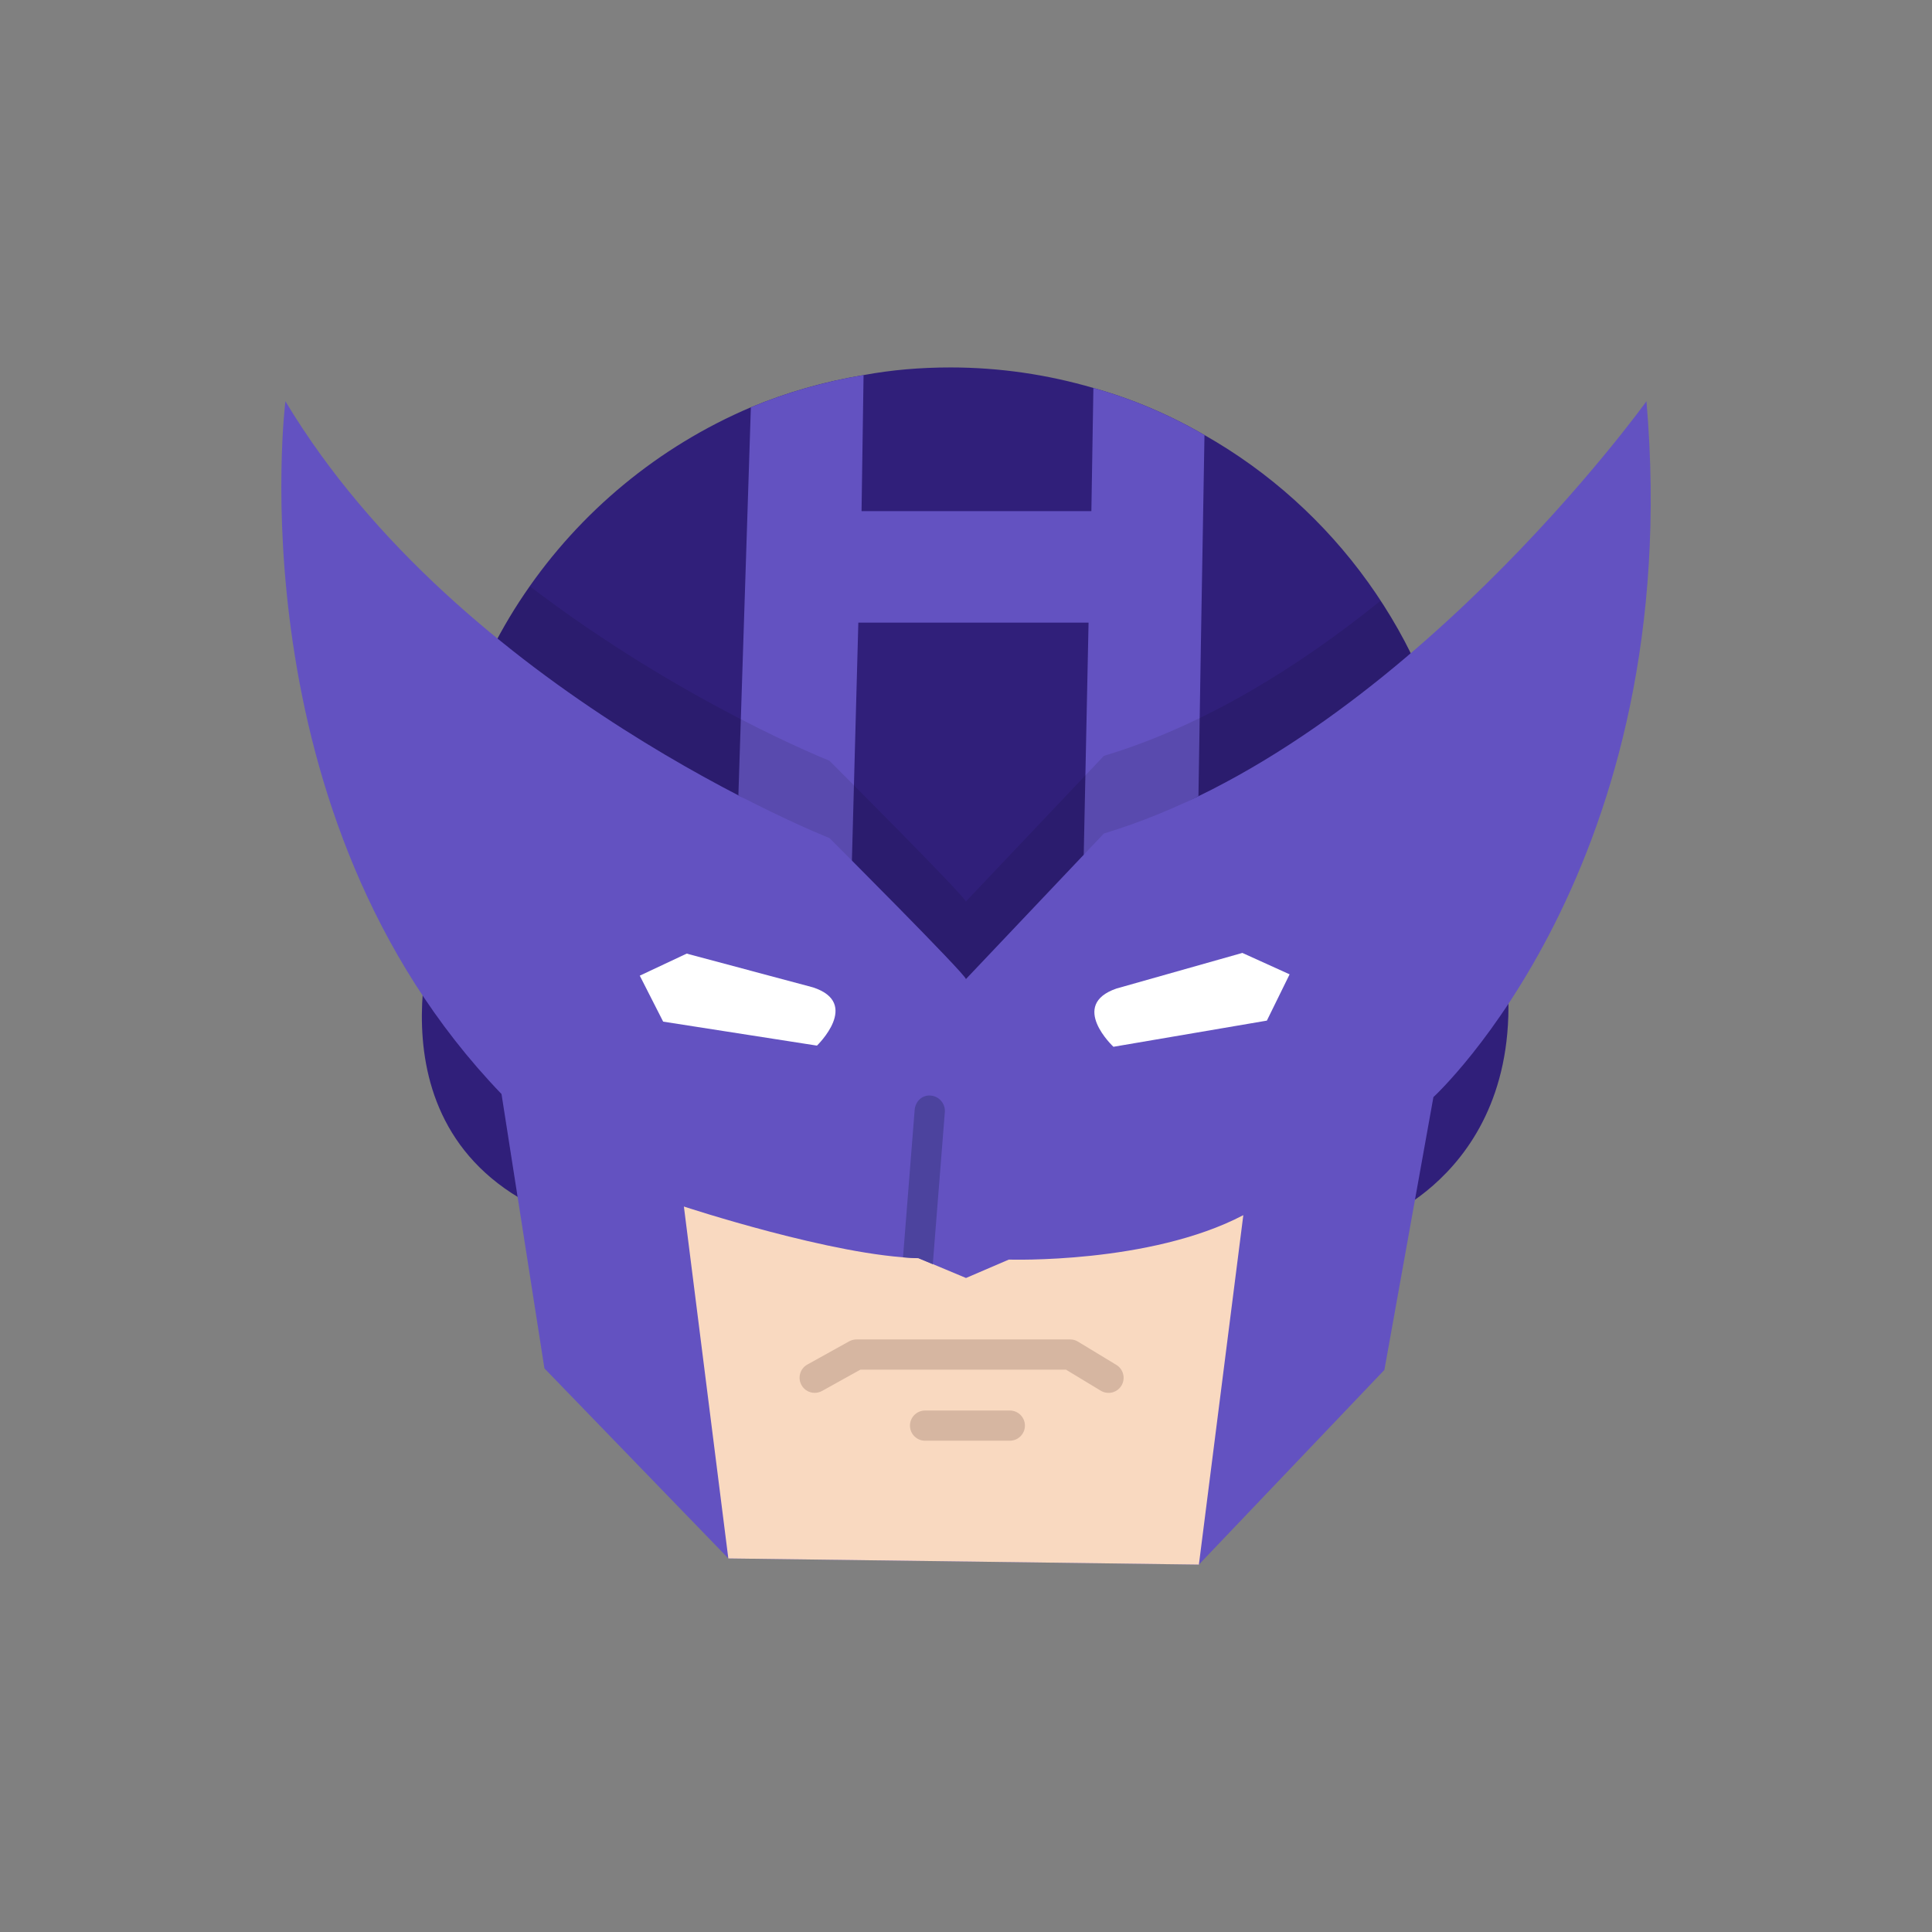 <?xml version="1.0" ?><svg style="enable-background:new 0 0 48 48;" version="1.1" viewBox="0 0 48 48" xml:space="preserve" xmlns="http://www.w3.org/2000/svg" xmlns:xlink="http://www.w3.org/1999/xlink"><rect x="0" y="0" width="48" height="48" fill="#808080" stroke="none"/><g id="Icons"><g><path d="M34.335,30.269c0,0-0.45,0.06-1.21,0.14c-2.34,2.61-5.72,4.27-9.51,4.27    c-3.84,0-7.28-1.71-9.63-4.4c0-0.01-0.01-0.01-0.02-0.01c-5.11-1.92-3.09-7.47-3.09-7.47l0.02-0.01    c-0.02-0.29-0.05-0.59-0.05-0.89c0-5.29,3.22-9.83,7.81-11.78c0.89-0.37,1.83-0.64,2.8-0.8c0.7-0.13,1.42-0.19,2.16-0.19    c1.23,0,2.42,0.18,3.55,0.51c0.97,0.27,1.9,0.67,2.76,1.17c3.21,1.82,5.55,5.01,6.24,8.77c0.36,0.79,0.71,1.83,1.04,3.22    C38.575,28.669,34.335,30.269,34.335,30.269z" style="fill:#301F7A;"/><path d="M29.925,10.809l-0.08,4.66l-0.01,0.58l-0.06,3.73l-2.85,1.46l0.12-5.77h-5.72l-0.16,5.92    l-2.77-1.6l-0.05-0.03l0.31-9.64c0.89-0.37,1.83-0.64,2.8-0.8l-0.05,3.38h5.71l0.05-3.06    C28.135,9.909,29.065,10.309,29.925,10.809z" style="fill:#6352C1;"/><path d="M19.327,22.074c0,0-2.911-2.905-6.961-6.215c0.24-0.45,0.5-0.88,0.8-1.29    c3.79,2.89,7.44,4.33,7.44,4.33s3.39,3.39,3.39,3.5l3.43-3.62c2.5-0.75,4.85-2.22,6.87-3.85c0.28,0.41,0.53,0.85,0.75,1.3    c-2.18,1.87-3.563,5.133-6.373,5.983l-4.732,4.338C23.941,26.429,19.327,22.074,19.327,22.074z" style="opacity:0.1;"/><g><path d="M23.998,24.325c0-0.114-3.389-3.503-3.389-3.503s-9.177-3.618-13.518-10.853     c0,0-1.295,10.282,5.369,17.212l1.066,6.816l4.57,4.722l11.691,0.152l4.608-4.836l1.218-6.778     c0,0,6.283-5.75,5.293-17.288c0,0-6.131,8.53-13.48,10.739L23.998,24.325z" style="fill:#6352C1;"/><path d="M18.095,38.719l-1.104-8.743c0,0,3.77,1.242,5.826,1.28l1.183,0.495l1.064-0.457     c0,0,3.503,0.114,5.826-1.104l-1.104,8.682" style="fill:#F9D9C0;"/><path d="M27.663,26.007c0,0-1.114-1.039,0.075-1.447l3.128-0.885l1.174,0.532l-0.565,1.15     L27.663,26.007z" style="fill:#FFFFFF;"/><path d="M20.297,25.978c0,0,1.099-1.055-0.096-1.446l-3.14-0.84l-1.166,0.548l0.581,1.142     L20.297,25.978z" style="fill:#FFFFFF;"/><g><g><path d="M20.241,34.605c-0.132,0-0.26-0.069-0.328-0.193       c-0.101-0.181-0.036-0.409,0.145-0.51l1.039-0.577c0.056-0.03,0.118-0.047,0.182-0.047h5.31       c0.068,0,0.136,0.019,0.194,0.055l0.952,0.577c0.177,0.107,0.234,0.338,0.127,0.515       c-0.107,0.177-0.338,0.234-0.515,0.126l-0.863-0.522h-5.108l-0.954,0.53       C20.365,34.589,20.303,34.605,20.241,34.605z" style="fill:#D6B6A1;"/></g><g><path d="M25.089,35.794h-2.106c-0.207,0-0.375-0.168-0.375-0.375s0.168-0.375,0.375-0.375h2.106       c0.207,0,0.375,0.168,0.375,0.375S25.296,35.794,25.089,35.794z" style="fill:#D6B6A1;"/></g></g><g><path d="M23.475,27.619l-0.3,3.79l-0.36-0.15c-0.12,0-0.25-0.01-0.38-0.02l0.29-3.67      c0.02-0.21,0.19-0.37,0.4-0.35C23.335,27.239,23.485,27.419,23.475,27.619z" style="fill:#4C439E;"/></g></g></g></g></svg>